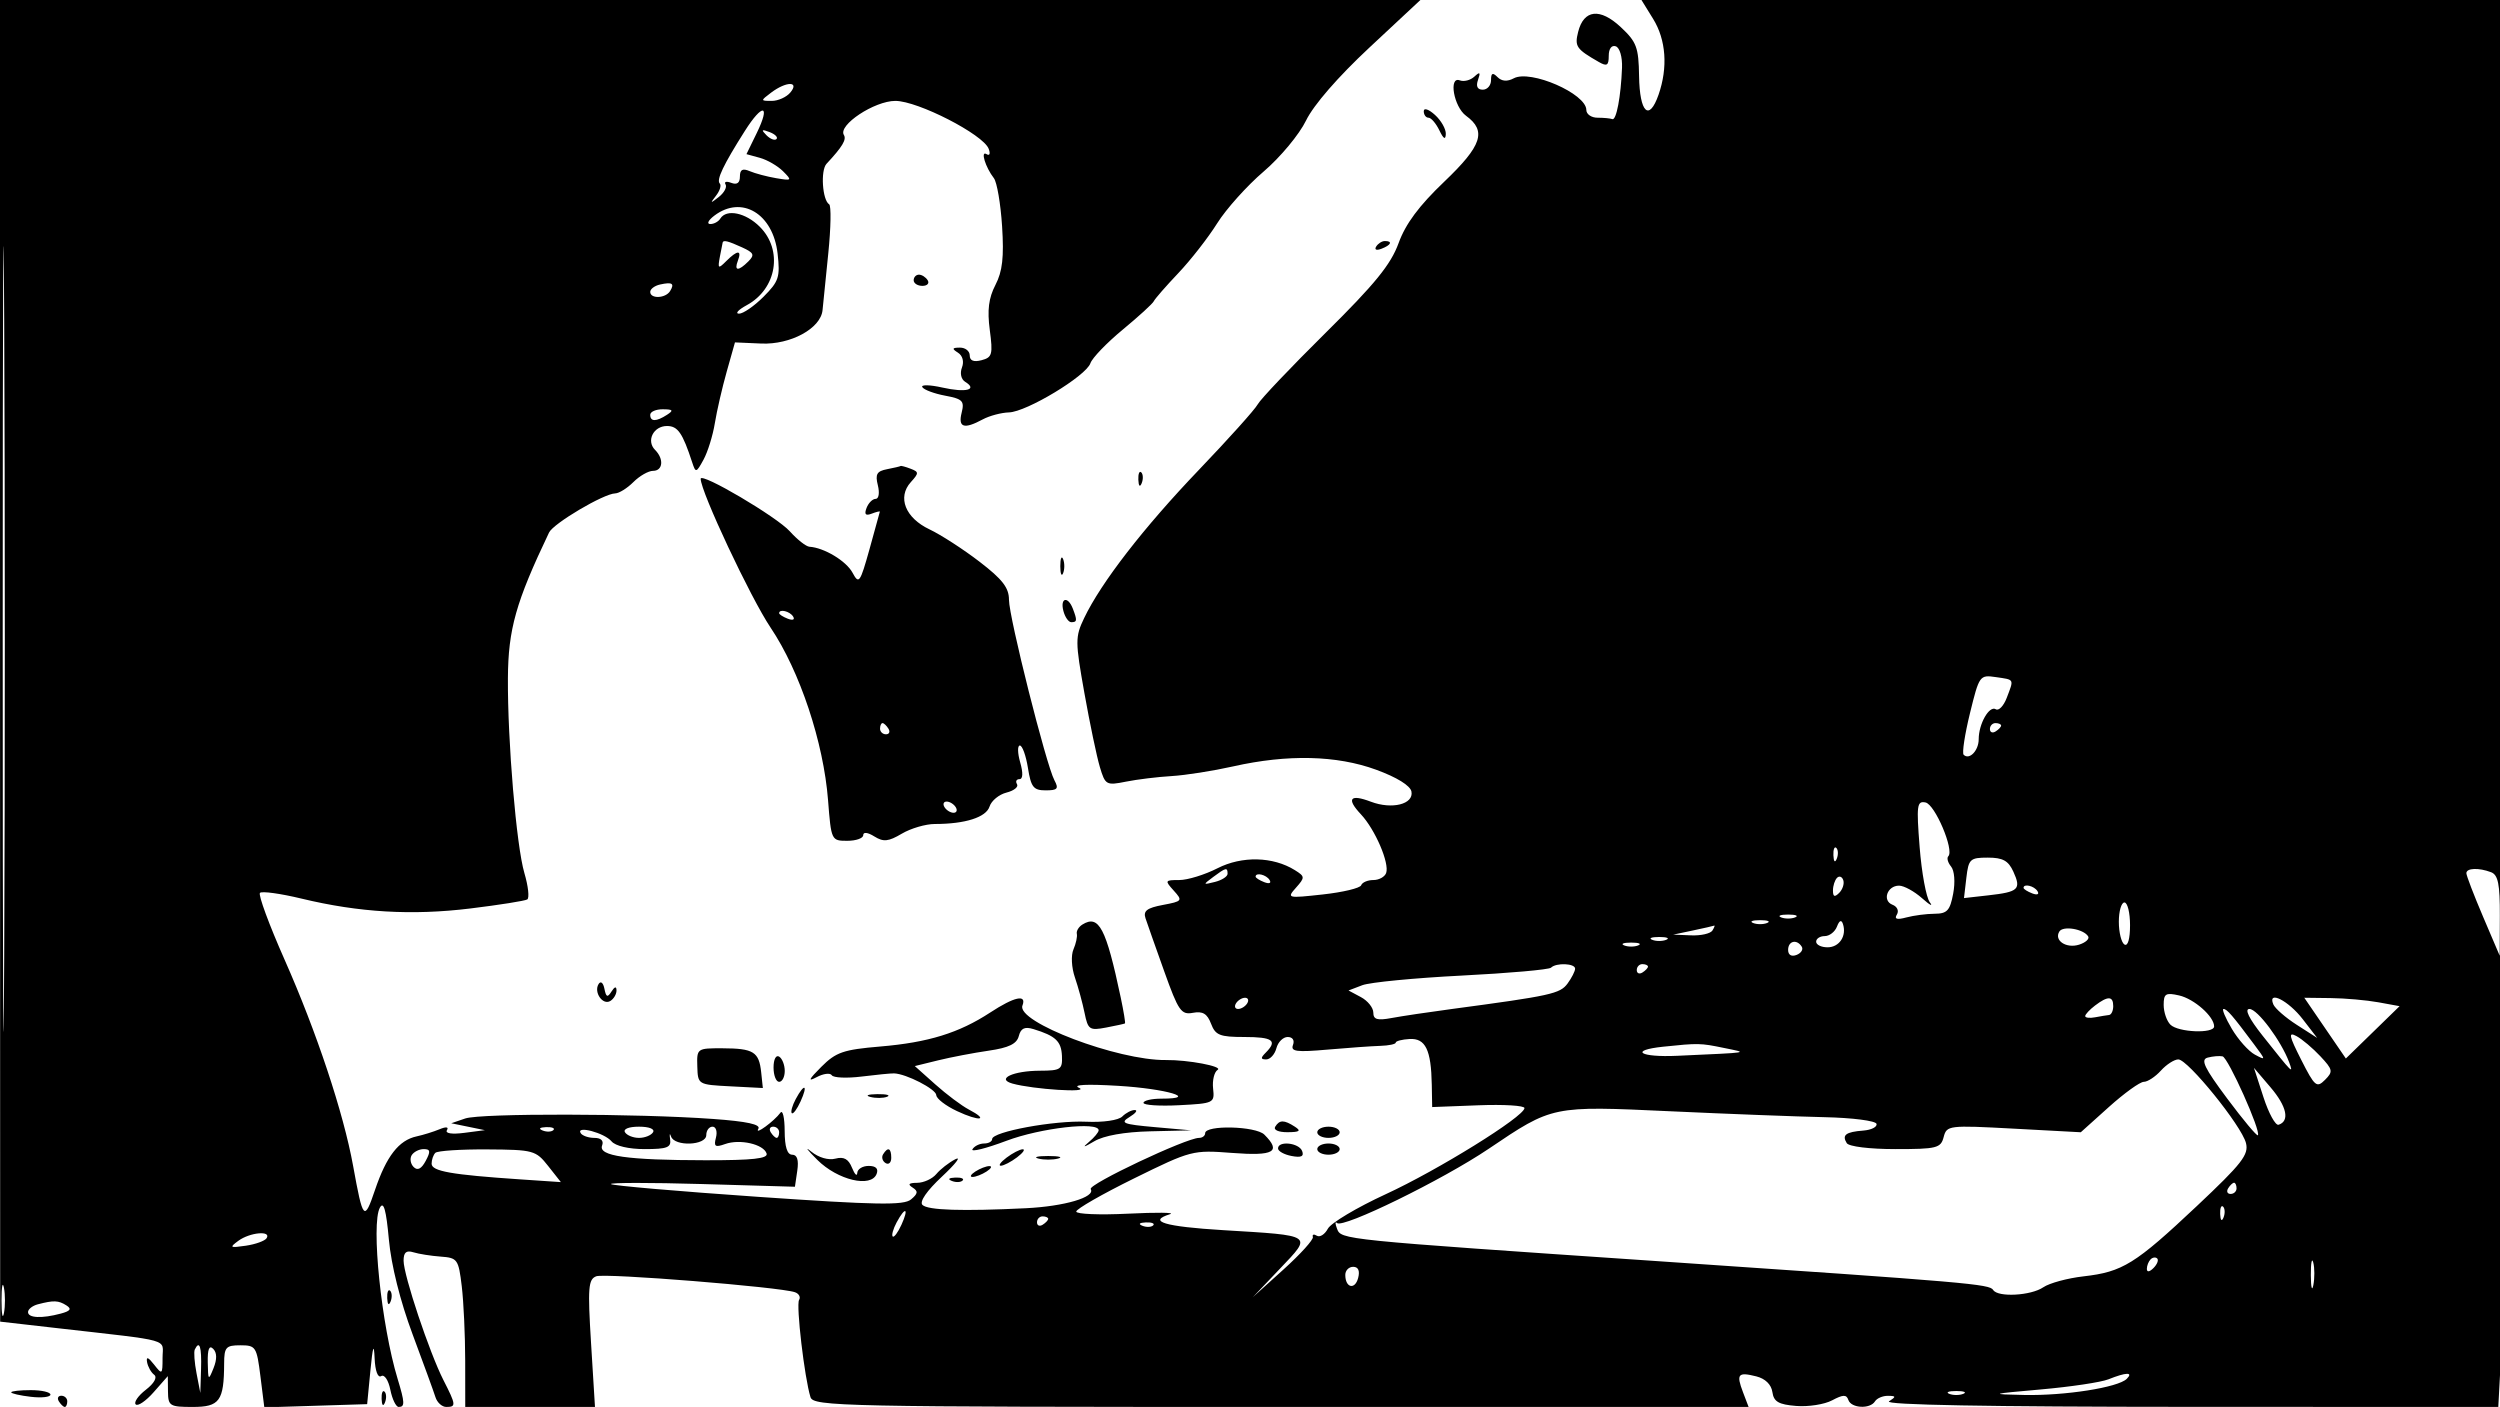 <svg xmlns="http://www.w3.org/2000/svg" width="446" height="251" viewBox="0 0 446 251" version="1.1">
	<path d="M 0.008 117.889 L 0.031 235.779 10.265 236.948 C 31.086 239.328, 29 238.738, 29 242.252 C 29 245.236, 28.929 245.291, 27.486 243.441 C 26.437 242.098, 26.052 241.962, 26.236 243 C 26.381 243.825, 26.950 244.841, 27.500 245.257 C 28.104 245.714, 27.515 246.778, 26.015 247.939 C 24.648 248.997, 23.838 250.171, 24.214 250.547 C 24.590 250.923, 26.031 249.941, 27.417 248.365 L 29.937 245.500 29.968 248.250 C 29.998 250.827, 30.276 251, 34.383 251 C 39.182 251, 39.958 249.927, 39.986 243.250 C 39.999 240.338, 40.300 240, 42.885 240 C 45.634 240, 45.802 240.261, 46.461 245.537 L 47.153 251.073 56.327 250.787 L 65.500 250.500 66.082 244.500 C 66.504 240.148, 66.710 239.546, 66.832 242.309 C 66.933 244.589, 67.406 245.867, 68.012 245.493 C 68.574 245.145, 69.296 246.230, 69.637 247.934 C 69.974 249.620, 70.644 251, 71.125 251 C 72.256 251, 72.228 250.235, 70.937 245.993 C 68.035 236.455, 66.159 218.326, 67.775 215.438 C 68.445 214.240, 68.891 215.828, 69.376 221.139 C 69.793 225.702, 71.395 232.111, 73.591 238 C 75.540 243.225, 77.382 248.287, 77.684 249.250 C 77.986 250.213, 78.856 251, 79.617 251 C 81.406 251, 81.369 250.643, 79.108 246.210 C 76.609 241.309, 72 227.500, 72 224.912 C 72 223.422, 72.476 223.013, 73.750 223.409 C 74.712 223.708, 76.911 224.055, 78.635 224.180 C 81.613 224.396, 81.800 224.660, 82.376 229.454 C 82.710 232.229, 82.987 238.213, 82.991 242.750 L 83 251 94.572 251 L 106.144 251 105.446 239.655 C 104.833 229.709, 104.947 228.234, 106.368 227.689 C 107.922 227.093, 139.106 229.593, 141.813 230.531 C 142.536 230.781, 142.870 231.402, 142.555 231.911 C 141.994 232.818, 143.519 245.813, 144.590 249.250 C 145.103 250.898, 149.981 251, 228.543 251 L 311.950 251 310.947 248.361 C 309.717 245.126, 310.056 244.725, 313.325 245.545 C 314.922 245.946, 316.001 246.999, 316.193 248.344 C 316.438 250.067, 317.291 250.565, 320.433 250.821 C 322.596 250.998, 325.482 250.548, 326.846 249.821 C 328.810 248.776, 329.415 248.761, 329.747 249.750 C 330.248 251.242, 333.623 251.419, 334.500 250 C 334.840 249.450, 335.879 249.007, 336.809 249.015 C 338.266 249.029, 338.293 249.165, 337 250 C 336.022 250.632, 354.656 250.975, 390.597 250.985 L 445.694 251 446.327 239.250 C 446.675 232.787, 446.973 176.313, 446.988 113.750 L 447.016 0 369.927 -0 L 292.837 -0 294.918 3.368 C 297.226 7.101, 297.579 12.040, 295.886 16.896 C 294.199 21.735, 292.512 20.120, 292.411 13.570 C 292.332 8.442, 291.973 7.480, 289.148 4.840 C 285.438 1.374, 282.544 1.697, 281.541 5.691 C 280.888 8.296, 281.202 8.752, 285.250 11.069 C 286.681 11.888, 287 11.684, 287 9.952 C 287 8.696, 287.509 8.007, 288.250 8.260 C 288.960 8.503, 289.443 10.157, 289.368 12.093 C 289.169 17.227, 288.356 21.531, 287.639 21.250 C 287.287 21.113, 286.100 21, 285 21 C 283.900 21, 283 20.377, 283 19.615 C 283 16.716, 273.040 12.373, 270.055 13.971 C 268.898 14.590, 267.916 14.516, 267.153 13.753 C 266.282 12.882, 266 13.016, 266 14.300 C 266 15.235, 265.339 16, 264.531 16 C 263.565 16, 263.273 15.402, 263.679 14.250 C 264.162 12.875, 264.022 12.751, 263.025 13.672 C 262.327 14.316, 261.163 14.616, 260.437 14.338 C 258.391 13.552, 259.351 19.052, 261.539 20.652 C 265.255 23.369, 264.392 25.982, 257.656 32.411 C 253.150 36.712, 250.757 39.930, 249.509 43.372 C 248.126 47.184, 245.297 50.663, 236.495 59.372 C 230.310 65.492, 224.856 71.237, 224.375 72.138 C 223.894 73.039, 219.173 78.297, 213.884 83.823 C 204.039 94.110, 196.424 103.946, 193.407 110.274 C 191.804 113.634, 191.807 114.400, 193.461 123.669 C 194.426 129.076, 195.666 135.003, 196.216 136.841 C 197.174 140.044, 197.366 140.152, 200.858 139.449 C 202.861 139.046, 206.525 138.598, 209 138.453 C 211.475 138.308, 216.425 137.530, 220 136.725 C 229.706 134.539, 238.445 134.741, 245.487 137.313 C 249.194 138.668, 251.599 140.152, 251.803 141.214 C 252.237 143.472, 248.323 144.453, 244.572 143.027 C 240.835 141.606, 240.149 142.465, 242.782 145.268 C 245.327 147.977, 247.919 154.008, 247.287 155.750 C 247.037 156.438, 246.008 157, 245 157 C 243.992 157, 243.017 157.418, 242.833 157.929 C 242.650 158.440, 239.575 159.179, 236 159.570 C 229.636 160.267, 229.536 160.242, 231.210 158.357 C 232.828 156.534, 232.817 156.367, 231.004 155.234 C 227.112 152.804, 221.569 152.669, 217.200 154.898 C 214.934 156.054, 211.867 157, 210.385 157 C 207.811 157, 207.766 157.084, 209.391 158.880 C 211.022 160.682, 210.941 160.788, 207.447 161.444 C 204.618 161.975, 203.925 162.506, 204.357 163.814 C 204.663 164.741, 206.170 169.015, 207.707 173.311 C 210.230 180.366, 210.725 181.080, 212.822 180.686 C 214.566 180.358, 215.370 180.842, 216.047 182.625 C 216.833 184.690, 217.606 185, 221.975 185 C 227.078 185, 227.957 185.643, 225.800 187.800 C 224.867 188.733, 224.887 189, 225.894 189 C 226.605 189, 227.423 188.100, 227.710 187 C 227.998 185.900, 228.904 185, 229.724 185 C 230.600 185, 230.990 185.585, 230.669 186.420 C 230.218 187.595, 231.282 187.739, 236.812 187.252 C 240.490 186.928, 244.738 186.627, 246.250 186.582 C 247.762 186.537, 249 186.275, 249.001 186 C 249.001 185.725, 250.111 185.436, 251.468 185.358 C 254.303 185.194, 255.319 187.282, 255.429 193.500 L 255.500 197.500 263.750 197.183 C 268.287 197.009, 271.985 197.234, 271.966 197.683 C 271.903 199.214, 256.527 208.754, 247.194 213.055 C 242.075 215.413, 237.440 218.178, 236.893 219.199 C 236.347 220.220, 235.461 220.785, 234.925 220.454 C 234.389 220.122, 234.070 220.222, 234.216 220.676 C 234.363 221.129, 232.011 223.732, 228.991 226.461 L 223.500 231.422 228.361 226.314 C 234.142 220.239, 234.441 220.442, 218.250 219.462 C 207.738 218.826, 204.613 217.886, 208.750 216.605 C 209.713 216.306, 206.338 216.269, 201.250 216.520 C 196.163 216.772, 192 216.602, 192 216.143 C 192 215.684, 196.651 213.019, 202.334 210.221 C 212.509 205.214, 212.780 205.144, 219.834 205.684 C 227.275 206.254, 228.626 205.483, 225.561 202.418 C 224.025 200.882, 215 200.663, 215 202.162 C 215 202.623, 214.509 203, 213.909 203 C 211.640 203, 194.070 211.305, 194.583 212.135 C 195.472 213.572, 189.911 215.211, 183 215.548 C 171.590 216.104, 165.526 215.910, 164.566 214.958 C 163.990 214.387, 165.330 212.444, 168.066 209.885 C 170.505 207.604, 171.563 206.222, 170.418 206.814 C 169.273 207.406, 167.755 208.590, 167.045 209.445 C 166.336 210.300, 164.798 211.007, 163.628 211.015 C 162.127 211.026, 161.882 211.273, 162.797 211.854 C 163.831 212.509, 163.775 212.942, 162.522 213.982 C 161.225 215.058, 156.431 214.976, 135.224 213.514 C 121.076 212.538, 109.275 211.517, 109 211.244 C 108.725 210.971, 115.996 210.965, 125.157 211.231 L 141.815 211.715 142.234 208.858 C 142.516 206.939, 142.218 206, 141.327 206 C 140.435 206, 139.995 204.607, 139.985 201.750 C 139.976 199.412, 139.639 197.950, 139.235 198.500 C 138.102 200.041, 134.528 202.648, 135.288 201.377 C 135.755 200.599, 133.285 200.061, 127.230 199.622 C 113.684 198.640, 85.781 198.586, 83 199.536 L 80.500 200.390 83.500 201.006 L 86.500 201.622 82.820 202.102 C 80.605 202.391, 79.377 202.199, 79.734 201.621 C 80.096 201.036, 79.580 200.972, 78.414 201.459 C 77.361 201.898, 75.514 202.472, 74.310 202.734 C 71.151 203.421, 68.943 206.262, 66.914 212.248 C 64.977 217.961, 64.765 217.731, 62.997 208 C 61.274 198.517, 56.480 184.092, 50.768 171.203 C 48.014 164.990, 46.038 159.628, 46.378 159.289 C 46.717 158.949, 50.047 159.408, 53.777 160.308 C 64.070 162.793, 73.513 163.345, 83.910 162.072 C 89.086 161.439, 93.654 160.714, 94.063 160.461 C 94.471 160.209, 94.240 158.089, 93.549 155.751 C 92.125 150.936, 90.545 132.240, 90.611 121 C 90.662 112.254, 92.033 107.399, 97.953 95 C 98.729 93.374, 107.713 88.061, 109.750 88.023 C 110.437 88.011, 111.900 87.100, 113 86 C 114.100 84.900, 115.675 84, 116.500 84 C 118.269 84, 118.478 81.878, 116.867 80.267 C 115.250 78.650, 116.568 76, 118.990 76 C 120.919 76, 121.767 77.225, 123.491 82.500 C 124.111 84.397, 124.215 84.372, 125.511 82 C 126.262 80.625, 127.170 77.700, 127.527 75.500 C 127.885 73.300, 128.839 69.156, 129.647 66.292 L 131.118 61.083 135.809 61.289 C 141.045 61.518, 146.422 58.591, 146.741 55.338 C 146.840 54.327, 147.302 49.760, 147.767 45.189 C 148.232 40.618, 148.301 36.686, 147.921 36.451 C 146.707 35.701, 146.360 30.393, 147.449 29.224 C 150.283 26.183, 151.056 24.899, 150.549 24.079 C 149.465 22.326, 156 18, 159.731 18 C 163.736 18, 175.395 23.980, 176.376 26.538 C 176.718 27.429, 176.556 27.844, 176 27.500 C 174.869 26.801, 175.795 29.835, 177.308 31.786 C 177.856 32.494, 178.515 36.349, 178.772 40.354 C 179.127 45.878, 178.841 48.408, 177.587 50.831 C 176.375 53.175, 176.106 55.318, 176.577 58.868 C 177.155 63.228, 177.009 63.764, 175.110 64.261 C 173.702 64.629, 173 64.345, 173 63.406 C 173 62.633, 172.213 62.007, 171.250 62.015 C 169.849 62.028, 169.779 62.207, 170.896 62.914 C 171.736 63.446, 172.021 64.503, 171.612 65.569 C 171.220 66.590, 171.464 67.669, 172.187 68.116 C 174.481 69.533, 172.320 70.082, 168.140 69.143 C 165.871 68.633, 164.253 68.600, 164.543 69.069 C 164.833 69.539, 166.664 70.222, 168.612 70.587 C 171.729 71.172, 172.082 71.536, 171.558 73.626 C 170.892 76.280, 171.973 76.624, 175.316 74.823 C 176.517 74.175, 178.625 73.613, 180 73.573 C 183.148 73.481, 193.765 67.071, 194.530 64.800 C 194.845 63.865, 197.442 61.165, 200.302 58.800 C 203.161 56.435, 205.651 54.159, 205.836 53.741 C 206.021 53.324, 207.984 51.074, 210.198 48.741 C 212.411 46.409, 215.533 42.408, 217.135 39.852 C 218.736 37.295, 222.471 33.132, 225.435 30.600 C 228.407 28.061, 231.800 23.979, 233.001 21.498 C 234.335 18.742, 238.707 13.708, 244.288 8.500 L 253.397 0 126.691 -0 L -0.014 -0 0.008 117.889 M 0.483 114 C 0.483 176.425, 0.603 201.963, 0.750 170.750 C 0.897 139.538, 0.897 88.463, 0.750 57.250 C 0.603 26.038, 0.483 51.575, 0.483 114 M 137.559 16.532 C 135.651 17.975, 135.653 18, 137.686 18 C 138.824 18, 140.315 17.325, 141 16.500 C 142.690 14.464, 140.263 14.486, 137.559 16.532 M 132.879 23.364 C 129.042 29.418, 127.765 32.099, 128.410 32.744 C 128.725 33.058, 128.424 34.032, 127.741 34.908 C 126.645 36.314, 126.703 36.341, 128.239 35.137 C 129.195 34.387, 129.735 33.380, 129.437 32.898 C 129.140 32.417, 129.594 32.291, 130.448 32.618 C 131.479 33.014, 132 32.638, 132 31.500 C 132 30.249, 132.473 29.988, 133.750 30.534 C 134.713 30.946, 136.835 31.510, 138.467 31.787 C 141.284 32.265, 141.346 32.203, 139.696 30.553 C 138.741 29.598, 136.881 28.520, 135.563 28.158 L 133.168 27.500 134.995 23.754 C 137.516 18.587, 136.075 18.321, 132.879 23.364 M 254 19.845 C 254 20.480, 254.381 21, 254.847 21 C 255.313 21, 256.183 22.012, 256.780 23.250 C 257.532 24.810, 257.885 25.011, 257.932 23.905 C 257.970 23.028, 257.100 21.495, 256 20.500 C 254.866 19.474, 254 19.190, 254 19.845 M 136.733 24.124 C 137.412 24.808, 138.219 25.115, 138.526 24.807 C 138.834 24.499, 138.279 23.940, 137.293 23.564 C 135.868 23.022, 135.753 23.136, 136.733 24.124 M 127.441 38.468 C 126.374 39.276, 126.036 39.951, 126.691 39.968 C 127.346 39.986, 128.160 39.550, 128.500 39 C 129.596 37.226, 133.025 37.934, 135.545 40.455 C 139.725 44.634, 138.580 51.535, 133.225 54.441 C 131.726 55.254, 131.097 55.938, 131.827 55.960 C 132.557 55.982, 134.525 54.629, 136.202 52.952 C 138.950 50.203, 139.198 49.447, 138.724 45.242 C 137.921 38.119, 132.336 34.766, 127.441 38.468 M 128.926 43.250 C 128.885 43.388, 128.657 44.547, 128.420 45.827 C 128.028 47.946, 128.130 48.013, 129.566 46.577 C 131.552 44.591, 132.383 44.560, 131.638 46.500 C 130.921 48.370, 131.717 48.426, 133.510 46.633 C 134.667 45.476, 134.494 45.091, 132.392 44.133 C 129.899 42.997, 129.064 42.784, 128.926 43.250 M 245.507 43.989 C 245.157 44.555, 245.558 44.723, 246.448 44.382 C 248.180 43.717, 248.497 43, 247.059 43 C 246.541 43, 245.843 43.445, 245.507 43.989 M 163 50 C 163 50.550, 163.702 51, 164.559 51 C 165.416 51, 165.840 50.550, 165.500 50 C 165.160 49.450, 164.459 49, 163.941 49 C 163.423 49, 163 49.450, 163 50 M 117.750 50.757 C 116.787 50.971, 116 51.564, 116 52.073 C 116 53.351, 118.732 53.243, 119.541 51.933 C 120.384 50.569, 119.932 50.272, 117.750 50.757 M 116 74 C 116 75.253, 117.061 75.253, 119 74 C 120.213 73.216, 120.069 73.028, 118.250 73.015 C 117.013 73.007, 116 73.450, 116 74 M 158.248 83.706 C 156.425 84.057, 156.113 84.602, 156.607 86.570 C 156.949 87.932, 156.777 89, 156.215 89 C 155.665 89, 154.936 89.725, 154.596 90.611 C 154.153 91.764, 154.407 92.058, 155.489 91.643 C 156.320 91.324, 156.984 91.161, 156.965 91.281 C 156.946 91.402, 156.115 94.413, 155.120 97.974 C 153.434 104.002, 153.226 104.291, 152.094 102.176 C 150.975 100.084, 147.033 97.708, 144.404 97.539 C 143.801 97.500, 142.226 96.263, 140.904 94.789 C 138.586 92.205, 125 84.196, 125 85.413 C 125 87.708, 133.893 106.638, 137.474 111.967 C 142.694 119.734, 146.921 132.428, 147.724 142.750 C 148.283 149.926, 148.318 150, 151.144 150 C 152.715 150, 154 149.546, 154 148.992 C 154 148.390, 154.799 148.482, 155.979 149.219 C 157.607 150.235, 158.479 150.148, 160.884 148.728 C 162.492 147.777, 165.145 147, 166.779 147 C 172.197 147, 175.926 145.809, 176.537 143.883 C 176.865 142.850, 178.225 141.731, 179.560 141.396 C 180.894 141.061, 181.738 140.385, 181.434 139.893 C 181.130 139.402, 181.327 139, 181.871 139 C 182.495 139, 182.542 137.891, 182 136 C 181.527 134.350, 181.501 133, 181.942 133 C 182.383 133, 183.032 134.800, 183.384 137 C 183.934 140.441, 184.376 141, 186.547 141 C 188.663 141, 188.916 140.711, 188.111 139.208 C 186.633 136.446, 180 110.107, 180 106.999 C 180 104.853, 178.838 103.351, 174.750 100.211 C 171.863 97.993, 167.844 95.395, 165.820 94.438 C 161.500 92.393, 160.047 88.711, 162.495 86.006 C 163.951 84.396, 163.948 84.194, 162.461 83.624 C 161.568 83.281, 160.761 83.061, 160.668 83.136 C 160.576 83.211, 159.487 83.467, 158.248 83.706 M 203.079 85.583 C 203.127 86.748, 203.364 86.985, 203.683 86.188 C 203.972 85.466, 203.936 84.603, 203.604 84.271 C 203.272 83.939, 203.036 84.529, 203.079 85.583 M 189.158 101 C 189.158 102.375, 189.385 102.938, 189.662 102.250 C 189.940 101.563, 189.940 100.438, 189.662 99.750 C 189.385 99.063, 189.158 99.625, 189.158 101 M 189.710 109 C 189.998 110.100, 190.631 111, 191.117 111 C 192.162 111, 192.199 110.681, 191.393 108.582 C 190.512 106.286, 189.093 106.638, 189.710 109 M 139 109.393 C 139 109.609, 139.698 110.054, 140.552 110.382 C 141.442 110.723, 141.843 110.555, 141.493 109.989 C 140.906 109.038, 139 108.583, 139 109.393 M 351.444 127.230 C 350.518 131.005, 350.010 134.343, 350.314 134.647 C 351.319 135.652, 353 133.917, 353 131.875 C 353 129.124, 354.891 125.814, 356.052 126.532 C 356.575 126.856, 357.453 125.939, 358.002 124.495 C 359.307 121.061, 359.427 121.290, 356.063 120.796 C 353.183 120.373, 353.093 120.498, 351.444 127.230 M 157 130 C 157 130.550, 157.477 131, 158.059 131 C 158.641 131, 158.840 130.550, 158.500 130 C 158.160 129.450, 157.684 129, 157.441 129 C 157.198 129, 157 129.450, 157 130 M 355 130.059 C 355 130.641, 355.450 130.840, 356 130.500 C 356.550 130.160, 357 129.684, 357 129.441 C 357 129.198, 356.550 129, 356 129 C 355.450 129, 355 129.477, 355 130.059 M 168.500 144 C 168.840 144.550, 169.568 145, 170.118 145 C 170.668 145, 170.840 144.550, 170.500 144 C 170.160 143.450, 169.432 143, 168.882 143 C 168.332 143, 168.160 143.450, 168.500 144 M 342.464 151.125 C 342.821 155.694, 343.637 160.123, 344.277 160.966 C 344.916 161.810, 344.299 161.488, 342.905 160.250 C 341.511 159.012, 339.661 158, 338.793 158 C 336.665 158, 335.745 160.688, 337.627 161.410 C 338.460 161.730, 338.807 162.503, 338.407 163.150 C 337.900 163.971, 338.399 164.125, 340.094 163.671 C 341.417 163.317, 343.687 163.021, 345.139 163.014 C 347.370 163.002, 347.881 162.447, 348.448 159.424 C 348.836 157.359, 348.675 155.314, 348.068 154.582 C 347.490 153.886, 347.270 153.063, 347.579 152.754 C 348.668 151.666, 345.206 143.500, 343.511 143.159 C 341.983 142.851, 341.878 143.645, 342.464 151.125 M 327.079 152.583 C 327.127 153.748, 327.364 153.985, 327.683 153.188 C 327.972 152.466, 327.936 151.603, 327.604 151.271 C 327.272 150.939, 327.036 151.529, 327.079 152.583 M 350.797 156.609 L 350.376 160.218 354.737 159.726 C 360.127 159.119, 360.618 158.652, 359.184 155.504 C 358.291 153.544, 357.301 153, 354.631 153 C 351.456 153, 351.189 153.251, 350.797 156.609 M 216.441 156.450 C 214.566 157.851, 214.577 157.881, 216.750 157.334 C 217.988 157.022, 219 156.369, 219 155.883 C 219 154.693, 218.705 154.759, 216.441 156.450 M 440 155.779 C 440 156.207, 441.338 159.695, 442.973 163.529 L 445.946 170.500 445.973 163.357 C 445.994 157.749, 445.660 156.084, 444.418 155.607 C 442.218 154.763, 440 154.849, 440 155.779 M 224 156.393 C 224 156.609, 224.698 157.054, 225.552 157.382 C 226.442 157.723, 226.843 157.555, 226.493 156.989 C 225.906 156.038, 224 155.583, 224 156.393 M 327.729 156.604 C 327.328 157.005, 327 158.023, 327 158.867 C 327 159.992, 327.296 160.104, 328.113 159.288 C 328.724 158.676, 329.053 157.657, 328.842 157.025 C 328.631 156.393, 328.130 156.203, 327.729 156.604 M 361 158.393 C 361 158.609, 361.698 159.054, 362.552 159.382 C 363.442 159.723, 363.843 159.555, 363.493 158.989 C 362.906 158.038, 361 157.583, 361 158.393 M 378 164.441 C 378 166.334, 378.450 168.160, 379 168.500 C 379.604 168.873, 380 167.510, 380 165.059 C 380 162.827, 379.550 161, 379 161 C 378.450 161, 378 162.548, 378 164.441 M 317.750 163.662 C 318.438 163.940, 319.563 163.940, 320.250 163.662 C 320.938 163.385, 320.375 163.158, 319 163.158 C 317.625 163.158, 317.063 163.385, 317.750 163.662 M 193.107 164.934 C 192.440 165.346, 191.990 166.092, 192.106 166.592 C 192.222 167.091, 191.951 168.344, 191.503 169.376 C 191.044 170.434, 191.157 172.614, 191.763 174.376 C 192.353 176.094, 193.130 178.945, 193.489 180.711 C 194.095 183.692, 194.369 183.878, 197.321 183.317 C 199.069 182.985, 200.587 182.653, 200.694 182.579 C 200.800 182.506, 200.462 180.433, 199.942 177.973 C 197.317 165.550, 196.043 163.119, 193.107 164.934 M 312.750 164.662 C 313.438 164.940, 314.563 164.940, 315.250 164.662 C 315.938 164.385, 315.375 164.158, 314 164.158 C 312.625 164.158, 312.063 164.385, 312.750 164.662 M 327.715 165.301 C 327.356 166.235, 326.374 167, 325.531 167 C 324.689 167, 324 167.450, 324 168 C 324 168.550, 324.914 169, 326.031 169 C 328.144 169, 329.487 166.962, 328.778 164.834 C 328.509 164.027, 328.142 164.189, 327.715 165.301 M 302 166 L 298.500 166.737 301.691 166.868 C 303.446 166.941, 305.160 166.550, 305.500 166 C 305.840 165.450, 305.979 165.059, 305.809 165.132 C 305.639 165.204, 303.925 165.595, 302 166 M 367.388 166.181 C 366.399 167.781, 368.616 169.257, 370.914 168.527 C 372.077 168.158, 372.805 167.493, 372.530 167.049 C 371.713 165.727, 368.051 165.109, 367.388 166.181 M 294.750 167.662 C 295.438 167.940, 296.563 167.940, 297.250 167.662 C 297.938 167.385, 297.375 167.158, 296 167.158 C 294.625 167.158, 294.063 167.385, 294.750 167.662 M 289.750 168.662 C 290.438 168.940, 291.563 168.940, 292.250 168.662 C 292.938 168.385, 292.375 168.158, 291 168.158 C 289.625 168.158, 289.063 168.385, 289.750 168.662 M 319 169.469 C 319 170.361, 319.587 170.712, 320.494 170.364 C 321.316 170.048, 321.740 169.388, 321.435 168.895 C 320.563 167.483, 319 167.851, 319 169.469 M 276.700 172.634 C 276.351 172.982, 269.189 173.617, 260.783 174.043 C 252.377 174.470, 244.392 175.243, 243.037 175.761 L 240.574 176.702 242.787 177.886 C 244.004 178.537, 245 179.780, 245 180.646 C 245 181.882, 245.701 182.092, 248.250 181.616 C 250.037 181.282, 254.875 180.558, 259 180.006 C 276.687 177.642, 278.320 177.283, 279.657 175.455 C 280.395 174.445, 281 173.254, 281 172.809 C 281 171.854, 277.617 171.717, 276.700 172.634 M 292 173.059 C 292 173.641, 292.450 173.840, 293 173.500 C 293.550 173.160, 294 172.684, 294 172.441 C 294 172.198, 293.550 172, 293 172 C 292.450 172, 292 172.477, 292 173.059 M 106.793 175.548 C 105.872 177.008, 107.535 179.406, 108.888 178.569 C 109.500 178.191, 109.993 177.346, 109.985 176.691 C 109.975 175.919, 109.659 175.991, 109.086 176.895 C 108.379 178.011, 108.128 177.911, 107.828 176.395 C 107.614 175.315, 107.169 174.950, 106.793 175.548 M 386 179.281 C 386 180.556, 386.540 182.140, 387.200 182.800 C 388.584 184.184, 395 184.440, 395 183.111 C 395 181.344, 391.440 178.197, 388.750 177.586 C 386.361 177.044, 386 177.266, 386 179.281 M 176.644 180.641 C 171.076 184.283, 165.603 185.975, 157.043 186.698 C 150.442 187.256, 149.141 187.705, 146.515 190.332 C 144.259 192.587, 144.057 193.040, 145.698 192.162 C 146.897 191.520, 148.109 191.368, 148.391 191.824 C 148.673 192.280, 151.063 192.386, 153.702 192.058 C 156.341 191.730, 158.950 191.475, 159.500 191.492 C 161.667 191.559, 167.002 194.306, 167.033 195.371 C 167.050 195.992, 168.714 197.274, 170.729 198.220 C 174.778 200.121, 176.546 199.883, 172.836 197.937 C 171.551 197.263, 168.858 195.243, 166.851 193.449 L 163.201 190.187 167.351 189.168 C 169.633 188.607, 173.695 187.830, 176.378 187.441 C 179.967 186.921, 181.388 186.233, 181.752 184.839 C 182.119 183.435, 182.799 183.112, 184.374 183.593 C 188.318 184.797, 189.337 185.758, 189.452 188.384 C 189.557 190.789, 189.241 191.001, 185.533 191.015 C 180.743 191.033, 177.650 192.477, 180.618 193.309 C 184.301 194.341, 194.572 194.999, 192.500 194.070 C 191.237 193.504, 193.817 193.373, 199.500 193.714 C 208.083 194.230, 214.047 196, 207.200 196 C 205.440 196, 203.999 196.338, 203.998 196.750 C 203.997 197.162, 206.856 197.352, 210.352 197.171 C 216.565 196.850, 216.701 196.783, 216.417 194.191 C 216.257 192.733, 216.623 191.233, 217.232 190.857 C 218.214 190.250, 211.948 189.065, 208 189.111 C 199.403 189.210, 181.277 182.326, 182.404 179.390 C 183.198 177.321, 180.982 177.802, 176.644 180.641 M 220.500 179 C 220.160 179.550, 220.332 180, 220.882 180 C 221.432 180, 222.160 179.550, 222.500 179 C 222.840 178.450, 222.668 178, 222.118 178 C 221.568 178, 220.840 178.450, 220.500 179 M 373.750 179.392 C 372.788 180.123, 372 180.969, 372 181.272 C 372 181.575, 372.788 181.672, 373.750 181.488 C 374.712 181.304, 375.837 181.119, 376.250 181.077 C 376.663 181.034, 377 180.325, 377 179.500 C 377 177.671, 376.058 177.640, 373.750 179.392 M 405.559 179.177 C 405.862 179.905, 407.746 181.549, 409.745 182.830 L 413.380 185.160 410.815 181.830 C 408.245 178.493, 404.481 176.594, 405.559 179.177 M 414.793 183.419 L 418.500 188.837 423.294 184.169 L 428.087 179.500 424.294 178.808 C 422.207 178.427, 418.382 178.089, 415.793 178.058 L 411.087 178 414.793 183.419 M 398.148 183.526 C 399.292 185.465, 401.144 187.542, 402.265 188.142 C 404.255 189.207, 404.252 189.166, 402.166 186.366 C 398.292 181.165, 397.286 180, 396.673 180 C 396.340 180, 397.004 181.587, 398.148 183.526 M 403.633 184.750 C 409.029 191.555, 409.203 191.728, 408.379 189.500 C 406.973 185.696, 402.729 180, 401.300 180 C 400.382 180, 401.222 181.709, 403.633 184.750 M 410.536 189.070 C 412.954 193.843, 413.296 194.132, 414.777 192.652 C 416.257 191.171, 416.190 190.831, 413.944 188.429 C 412.600 186.992, 410.691 185.380, 409.702 184.848 C 408.199 184.037, 408.335 184.728, 410.536 189.070 M 296.750 186.728 C 290.550 187.377, 292.529 188.662, 299.250 188.353 C 312.659 187.735, 311.932 187.859, 307.500 186.943 C 303.354 186.085, 302.973 186.078, 296.750 186.728 M 124.400 190.250 C 124.500 193.495, 124.509 193.500, 130.296 193.801 L 136.092 194.103 135.796 191.301 C 135.410 187.644, 134.428 187.034, 128.900 187.015 C 124.353 187, 124.301 187.038, 124.400 190.250 M 138 190.441 C 138 191.848, 138.450 193, 139 193 C 139.550 193, 140 192.127, 140 191.059 C 140 189.991, 139.550 188.840, 139 188.500 C 138.433 188.149, 138 188.990, 138 190.441 M 393.854 188.676 C 392.534 189.021, 393.225 190.471, 397.338 195.986 C 400.160 199.769, 402.619 202.714, 402.803 202.530 C 403.432 201.902, 397.503 188.663, 396.500 188.453 C 395.950 188.338, 394.759 188.438, 393.854 188.676 M 385.500 191 C 384.505 192.100, 383.133 193, 382.453 193 C 381.773 193, 378.965 195.024, 376.214 197.497 L 371.212 201.995 359.261 201.352 C 347.620 200.726, 347.295 200.765, 346.748 202.855 C 346.233 204.824, 345.528 205, 338.153 205 C 333.541 205, 329.837 204.546, 329.459 203.933 C 328.564 202.485, 329.287 201.935, 332.403 201.695 C 333.852 201.584, 334.917 201.045, 334.769 200.496 C 334.621 199.947, 330.460 199.412, 325.500 199.305 C 320.550 199.197, 308.175 198.723, 298 198.251 C 276.837 197.269, 277.009 197.234, 265.569 204.953 C 257.369 210.487, 239.543 219.209, 238.521 218.188 C 238.176 217.843, 238.175 218.292, 238.518 219.186 C 239.276 221.161, 238.926 221.126, 296 225.009 C 351.385 228.777, 354.933 229.082, 355.581 230.131 C 356.412 231.476, 362.326 231.157, 364.527 229.648 C 365.612 228.905, 368.838 228.029, 371.696 227.702 C 378.674 226.903, 380.917 225.512, 391.900 215.176 C 399.975 207.577, 401.212 205.990, 400.681 203.915 C 399.888 200.820, 390.322 189, 388.610 189 C 387.895 189, 386.495 189.900, 385.500 191 M 403.801 195.739 C 404.735 198.621, 405.950 200.833, 406.500 200.656 C 408.530 200.003, 407.973 197.394, 405.077 193.994 L 402.101 190.500 403.801 195.739 M 141.954 196.086 C 141.340 197.233, 141.026 198.360, 141.257 198.590 C 141.487 198.820, 142.189 197.882, 142.816 196.504 C 144.194 193.480, 143.523 193.154, 141.954 196.086 M 155.269 195.693 C 156.242 195.947, 157.592 195.930, 158.269 195.656 C 158.946 195.382, 158.150 195.175, 156.500 195.195 C 154.850 195.215, 154.296 195.439, 155.269 195.693 M 200.220 199.180 C 199.540 199.860, 196.809 200.256, 193.770 200.115 C 188.111 199.852, 177 201.900, 177 203.206 C 177 203.643, 176.352 204, 175.559 204 C 174.766 204, 173.835 204.458, 173.489 205.018 C 173.143 205.578, 175.870 204.903, 179.549 203.518 C 185.653 201.220, 196 200.039, 196 201.640 C 196 201.992, 195.213 202.939, 194.250 203.745 C 193.018 204.777, 193.304 204.735, 195.215 203.605 C 196.936 202.588, 200.596 201.937, 205.215 201.827 L 212.500 201.655 206 201.077 C 200.338 200.574, 199.758 200.343, 201.500 199.280 C 202.600 198.610, 203.028 198.047, 202.450 198.030 C 201.873 198.014, 200.869 198.531, 200.220 199.180 M 227.500 201 C 227.143 201.577, 228.070 201.994, 229.691 201.985 C 231.872 201.973, 232.165 201.753, 231 201 C 229.079 199.758, 228.267 199.758, 227.500 201 M 96.813 201.683 C 97.534 201.972, 98.397 201.936, 98.729 201.604 C 99.061 201.272, 98.471 201.036, 97.417 201.079 C 96.252 201.127, 96.015 201.364, 96.813 201.683 M 103.589 202.144 C 103.880 202.615, 104.977 203, 106.028 203 C 107.227 203, 107.743 203.506, 107.415 204.360 C 106.696 206.234, 111.895 206.975, 125.833 206.989 C 134.323 206.997, 137.064 206.693, 136.759 205.778 C 136.205 204.116, 131.980 203.156, 129.361 204.097 C 127.574 204.739, 127.305 204.548, 127.728 202.933 C 128.006 201.870, 127.731 201, 127.117 201 C 126.502 201, 126 201.675, 126 202.500 C 126 204.361, 120.348 204.586, 119.717 202.750 C 119.480 202.063, 119.405 202.287, 119.550 203.250 C 119.769 204.709, 119.018 205, 115.029 205 C 112.166 205, 109.782 204.442, 109.092 203.611 C 107.842 202.104, 102.721 200.740, 103.589 202.144 M 111.500 202 C 111.840 202.550, 112.965 203, 114 203 C 115.035 203, 116.160 202.550, 116.500 202 C 116.862 201.415, 115.824 201, 114 201 C 112.176 201, 111.138 201.415, 111.500 202 M 137.500 202 C 137.840 202.550, 138.316 203, 138.559 203 C 138.802 203, 139 202.550, 139 202 C 139 201.450, 138.523 201, 137.941 201 C 137.359 201, 137.160 201.450, 137.500 202 M 235 202 C 235 202.550, 235.900 203, 237 203 C 238.100 203, 239 202.550, 239 202 C 239 201.450, 238.100 201, 237 201 C 235.900 201, 235 201.450, 235 202 M 145.808 206.918 C 149.452 210.545, 155.420 211.954, 156.393 209.418 C 156.749 208.490, 156.257 208, 154.969 208 C 153.886 208, 152.971 208.563, 152.937 209.250 C 152.902 209.938, 152.479 209.522, 151.998 208.328 C 151.363 206.755, 150.544 206.306, 149.028 206.703 C 147.790 207.027, 146.028 206.510, 144.717 205.438 C 143.498 204.442, 143.989 205.108, 145.808 206.918 M 228 204.883 C 228 205.369, 229.084 205.974, 230.409 206.227 C 232.134 206.557, 232.671 206.306, 232.302 205.344 C 231.735 203.867, 228 203.467, 228 204.883 M 235 205 C 235 205.550, 235.900 206, 237 206 C 238.100 206, 239 205.550, 239 205 C 239 204.450, 238.100 204, 237 204 C 235.900 204, 235 204.450, 235 205 M 73.446 206.087 C 73.077 206.685, 73.233 207.633, 73.794 208.194 C 74.488 208.888, 75.176 208.540, 75.943 207.107 C 76.853 205.407, 76.786 205, 75.594 205 C 74.782 205, 73.816 205.489, 73.446 206.087 M 77.667 205.667 C 77.300 206.033, 77 206.906, 77 207.605 C 77 208.952, 80.497 209.571, 92.780 210.398 L 100.060 210.889 97.780 208 C 95.591 205.226, 95.159 205.108, 86.917 205.055 C 82.196 205.025, 78.033 205.300, 77.667 205.667 M 157.543 205.931 C 157.226 206.443, 157.425 207.144, 157.984 207.490 C 158.543 207.835, 159 207.416, 159 206.559 C 159 204.802, 158.400 204.544, 157.543 205.931 M 179.559 206.532 C 178.491 207.339, 178.041 207.986, 178.559 207.968 C 179.076 207.951, 180.374 207.276, 181.441 206.468 C 182.509 205.661, 182.959 205.014, 182.441 205.032 C 181.924 205.049, 180.626 205.724, 179.559 206.532 M 185.250 206.689 C 186.213 206.941, 187.787 206.941, 188.750 206.689 C 189.713 206.438, 188.925 206.232, 187 206.232 C 185.075 206.232, 184.287 206.438, 185.250 206.689 M 174 209 C 173.175 209.533, 172.950 209.969, 173.500 209.969 C 174.050 209.969, 175.175 209.533, 176 209 C 176.825 208.467, 177.050 208.031, 176.500 208.031 C 175.950 208.031, 174.825 208.467, 174 209 M 169.813 210.683 C 170.534 210.972, 171.397 210.936, 171.729 210.604 C 172.061 210.272, 171.471 210.036, 170.417 210.079 C 169.252 210.127, 169.015 210.364, 169.813 210.683 M 397.500 212 C 397.160 212.550, 397.359 213, 397.941 213 C 398.523 213, 399 212.550, 399 212 C 399 211.450, 398.802 211, 398.559 211 C 398.316 211, 397.840 211.450, 397.500 212 M 396.079 216.583 C 396.127 217.748, 396.364 217.985, 396.683 217.188 C 396.972 216.466, 396.936 215.603, 396.604 215.271 C 396.272 214.939, 396.036 215.529, 396.079 216.583 M 159.954 218.086 C 159.340 219.233, 159.026 220.360, 159.257 220.590 C 159.487 220.820, 160.189 219.882, 160.816 218.504 C 162.194 215.480, 161.523 215.154, 159.954 218.086 M 185 218.059 C 185 218.641, 185.450 218.840, 186 218.500 C 186.550 218.160, 187 217.684, 187 217.441 C 187 217.198, 186.550 217, 186 217 C 185.450 217, 185 217.477, 185 218.059 M 203.813 218.683 C 204.534 218.972, 205.397 218.936, 205.729 218.604 C 206.061 218.272, 205.471 218.036, 204.417 218.079 C 203.252 218.127, 203.015 218.364, 203.813 218.683 M 42.537 221.349 C 40.871 222.568, 40.999 222.654, 43.858 222.234 C 45.600 221.979, 47.271 221.371, 47.571 220.885 C 48.430 219.496, 44.586 219.851, 42.537 221.349 M 383.667 224.667 C 383.300 225.033, 383 225.798, 383 226.367 C 383 226.993, 383.466 226.934, 384.183 226.217 C 384.834 225.566, 385.134 224.801, 384.850 224.517 C 384.566 224.232, 384.033 224.300, 383.667 224.667 M 412.252 227.500 C 412.263 229.700, 412.468 230.482, 412.707 229.238 C 412.946 227.994, 412.937 226.194, 412.687 225.238 C 412.437 224.282, 412.241 225.300, 412.252 227.500 M 240 227.441 C 240 229.753, 241.724 230.165, 242.293 227.989 C 242.630 226.700, 242.318 226, 241.406 226 C 240.633 226, 240 226.648, 240 227.441 M 0.272 232 C 0.272 234.475, 0.467 235.488, 0.706 234.250 C 0.944 233.012, 0.944 230.988, 0.706 229.750 C 0.467 228.512, 0.272 229.525, 0.272 232 M 69.079 231.583 C 69.127 232.748, 69.364 232.985, 69.683 232.188 C 69.972 231.466, 69.936 230.603, 69.604 230.271 C 69.272 229.939, 69.036 230.529, 69.079 231.583 M 6.750 232.689 C 5.787 232.941, 5 233.564, 5 234.073 C 5 235.138, 7.452 235.253, 10.835 234.348 C 12.578 233.881, 12.831 233.508, 11.835 232.877 C 10.423 231.982, 9.576 231.951, 6.750 232.689 M 34.752 240.750 C 34.551 241.162, 34.691 243.075, 35.062 245 L 35.737 248.500 35.868 244.250 C 35.992 240.261, 35.596 239.019, 34.752 240.750 M 37.063 243.050 C 37.123 246.292, 37.185 246.354, 38.094 244.080 C 38.734 242.478, 38.713 241.313, 38.030 240.630 C 37.323 239.923, 37.020 240.682, 37.063 243.050 M 376.137 246.073 C 374.837 246.593, 369.437 247.403, 364.137 247.872 C 354.990 248.682, 354.836 248.732, 361.114 248.863 C 368.397 249.014, 377.877 247.523, 379.415 245.985 C 380.638 244.762, 379.323 244.797, 376.137 246.073 M 2 248.391 C 2 248.605, 3.575 248.965, 5.500 249.190 C 7.425 249.415, 9 249.239, 9 248.799 C 9 248.360, 7.425 248, 5.500 248 C 3.575 248, 2 248.176, 2 248.391 M 68.079 249.583 C 68.127 250.748, 68.364 250.985, 68.683 250.188 C 68.972 249.466, 68.936 248.603, 68.604 248.271 C 68.272 247.939, 68.036 248.529, 68.079 249.583 M 347.750 248.662 C 348.438 248.940, 349.563 248.940, 350.250 248.662 C 350.938 248.385, 350.375 248.158, 349 248.158 C 347.625 248.158, 347.063 248.385, 347.750 248.662 M 10.500 250 C 10.840 250.550, 11.316 251, 11.559 251 C 11.802 251, 12 250.550, 12 250 C 12 249.450, 11.523 249, 10.941 249 C 10.359 249, 10.160 249.450, 10.500 250" stroke="none" fill="black" fill-rule="evenodd"/>
</svg>